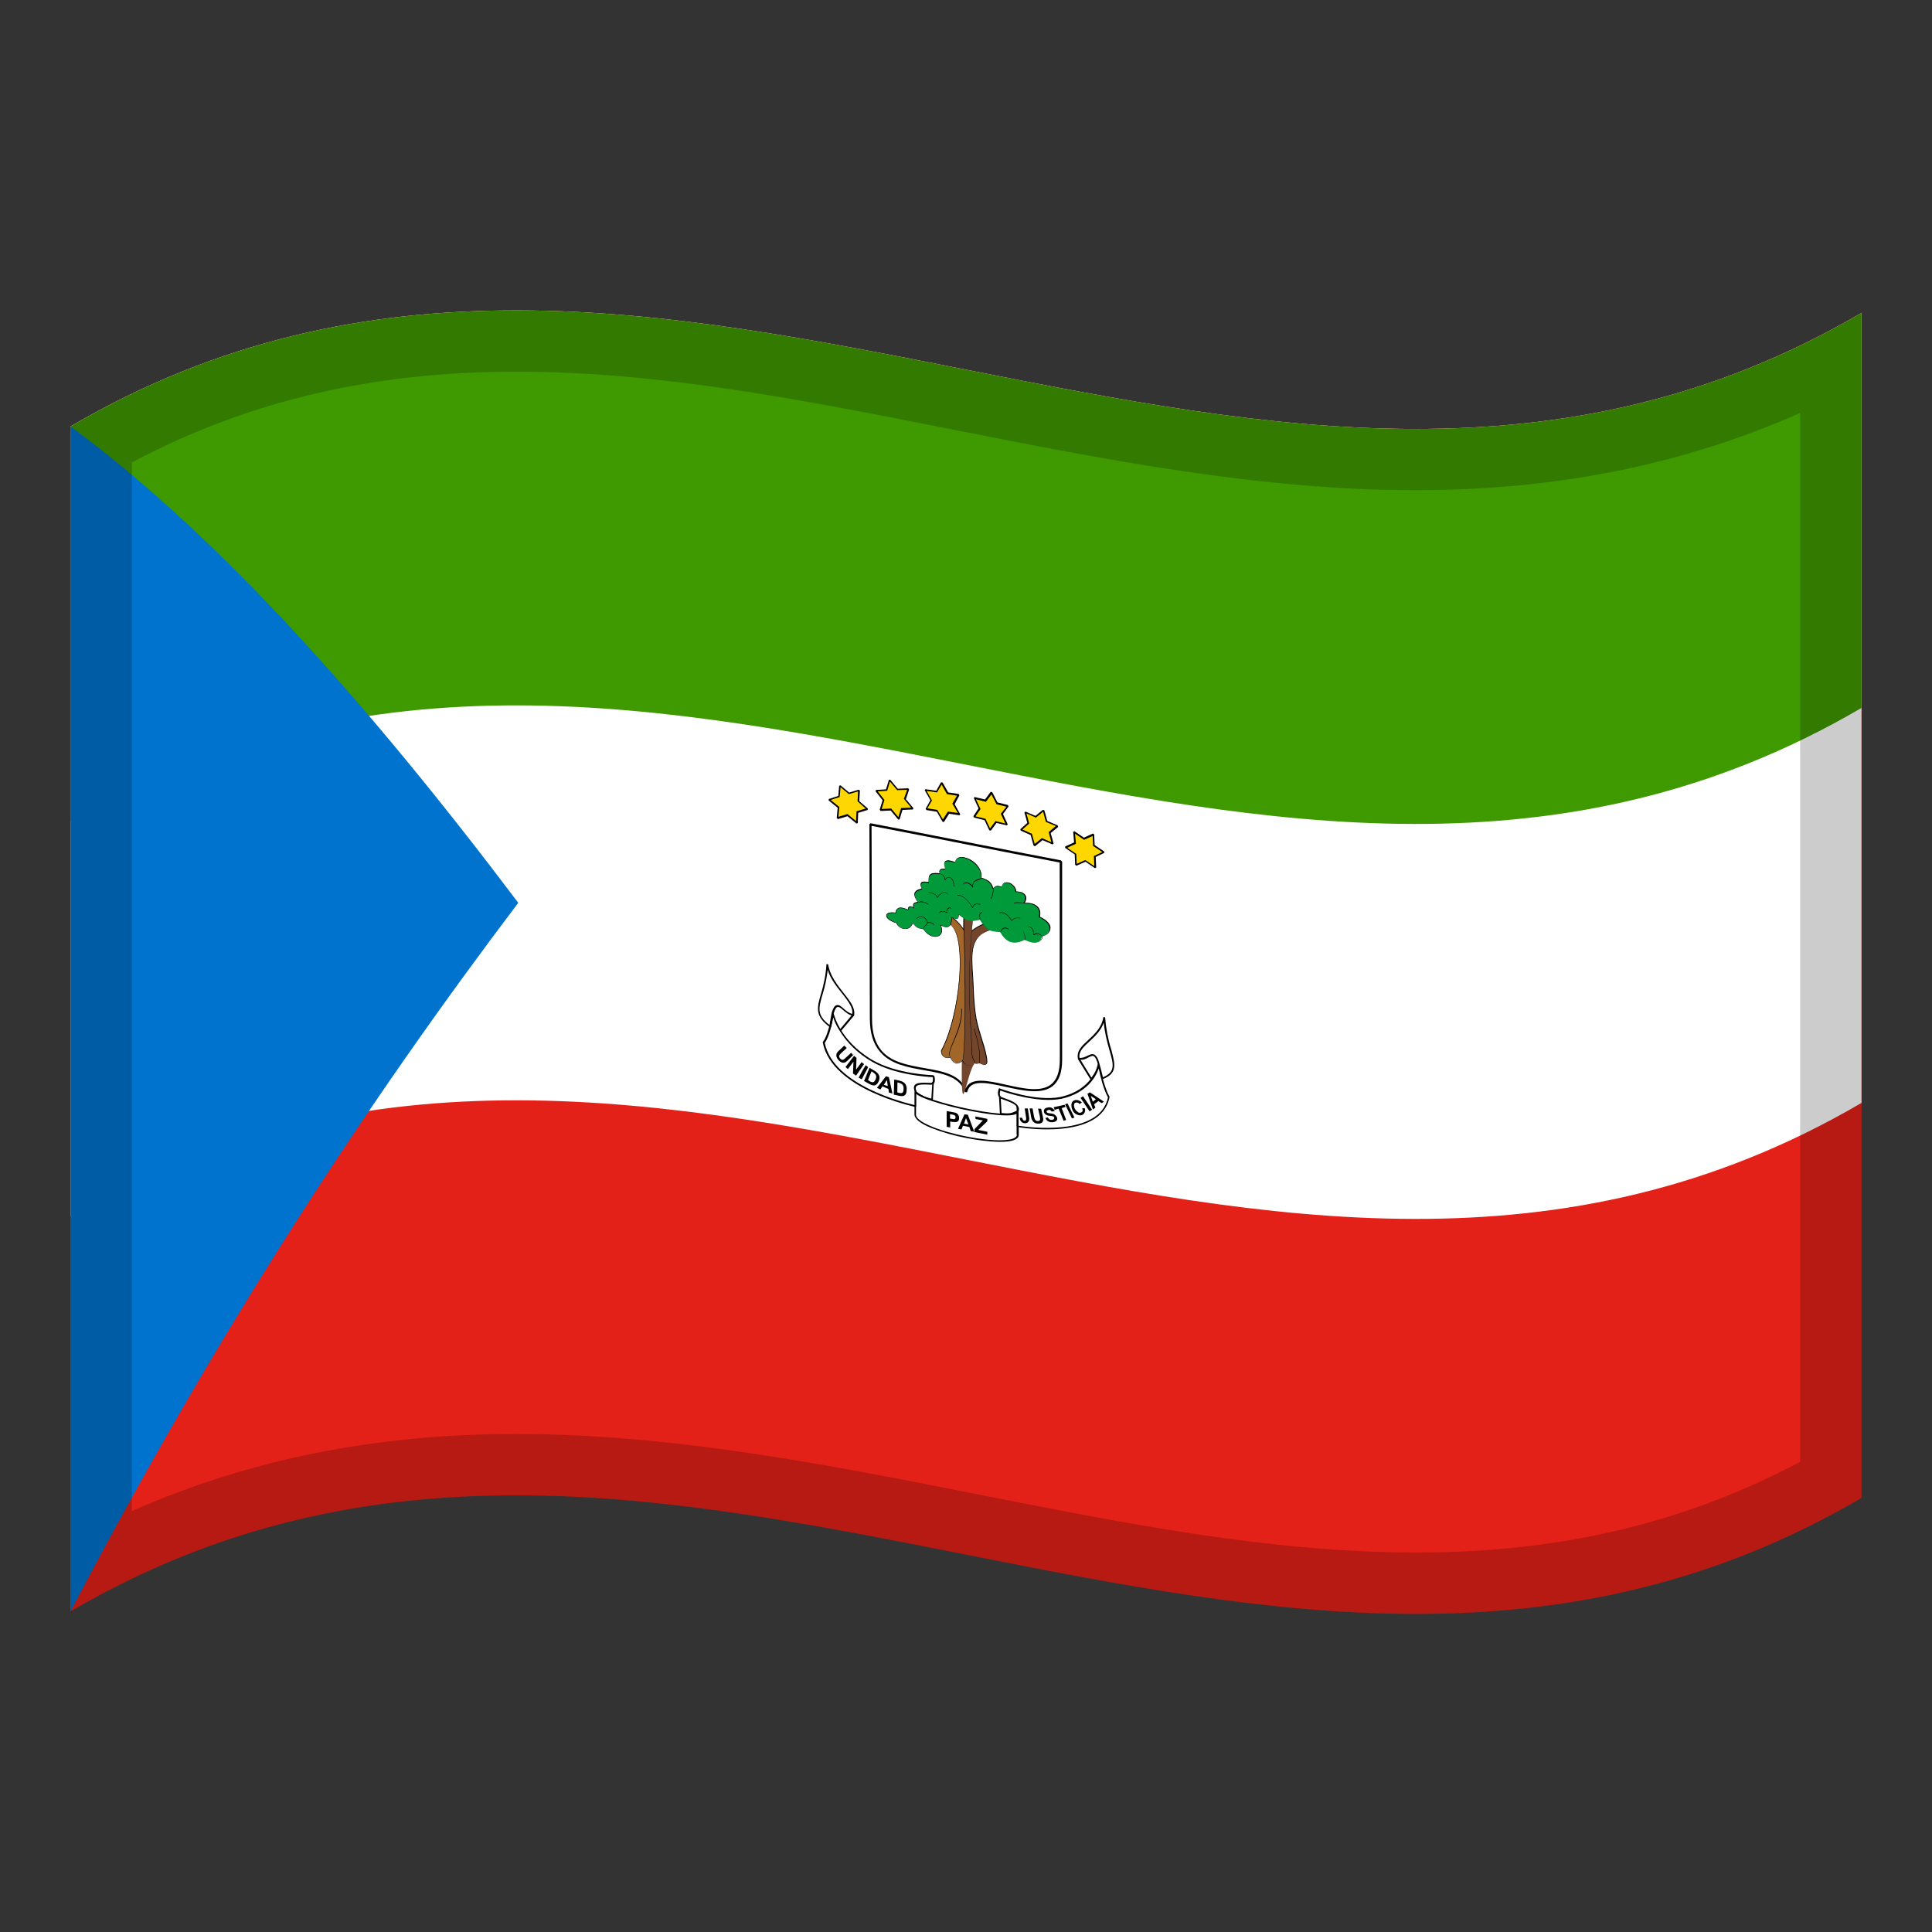 <!-- Generator: Adobe Illustrator 24.2.0, SVG Export Plug-In . SVG Version: 6.00 Build 0)  -->
<svg xmlns="http://www.w3.org/2000/svg" xmlns:xlink="http://www.w3.org/1999/xlink" version="1.1" id="Layer_1" x="0px" y="0px" viewBox="0 0 1260 1260" style="enable-background:new 0 0 1260 1260;" xml:space="preserve">
<rect x="0" y="0" width="1260" height="1260" fill="#333333" stroke="none"/>
<g>
	<g>
		<path d="M1214,204.1v772.8l0,0V204.1z" fill="#E32118"/>
		<path d="M46,278.1v772.8c389.3-228,778.7,153.9,1168-74V204C824.7,432,435.3,50.2,46,278.1z" fill="#E32118"/>
		<path d="M1214,204.1L1214,204.1v515.1l0,0V204.1z" fill="#FFFFFF"/>
		<path d="M46,278.1v515.2c389.3-228,778.7,153.9,1168-74V204.1C824.7,432,435.3,50.2,46,278.1z" fill="#FFFFFF"/>
		<path d="M1214,204.1L1214,204.1v257.6l0,0V204.1z" fill="#3E9A00"/>
		<path d="M46,278.1v257.6c389.3-227.9,778.7,153.9,1168-74V204.1C824.7,432,435.3,50.2,46,278.1z" fill="#3E9A00"/>
		<path d="M46,278.1v772.8c97.3-185.7,194.7-333.5,292-462.1C240.7,459.8,143.3,349.9,46,278.1z" fill="#0073CE"/>
		<path d="M568,664.4c0,46.3,53.6,22.3,62,47.8c4.8-22.2,62,22.5,62-21.1V561.9c-41.4-7.9-82.8-16.4-124.2-24.2    C567.7,537.7,568,619.3,568,664.4z" fill="#FFFFFF"/>
		<path d="M567.7,536.9l-0.7,0.6c0,0.8,0.3,82.1,0.3,126.6c0,9.6,2.2,16.7,6.7,21.9c7,8.2,18.2,10.1,29,12    c11.8,2.1,23,4.1,26.3,14.2l1.4,0.2c2-8.8,12.7-6.3,25.1-3.6c10.9,2.4,23.4,5.2,30.6-0.4c4.2-3.3,6.3-8.9,6.3-17.3V562l-0.8-0.9    C650.6,553.3,609.1,544.8,567.7,536.9z M691.2,690.9c0,8-1.9,13.3-5.8,16.4c-6.8,5.2-18.2,2.6-29.5,0.1    c-11.6-2.6-22.8-5.1-26.1,2.5c-3.7-7.8-11.9-10.5-21.3-12.3c-1.9-0.3-3.7-0.7-5.6-1c-10.5-1.9-21.3-3.7-27.9-11.3    c-4.2-4.9-6.3-11.7-6.3-20.8c0-42.2-0.3-117.4-0.3-125.9c40.9,7.8,81.8,16.2,122.7,23.9L691.2,690.9z"/>
		<path d="M646.6,606.3l-3.9-4c0,0-5.2,1.3-11.6,7c0,0,0.3,81.5,3.2,83.4s4.5,0.6,4.5,0.6s5.2,3.3,4.8-0.9    c-0.3-6.8-4.8-16.7-7.1-27.8c-1.6-8.7-1.6-17.4-2-24.3C633.3,621.7,632,610.8,646.6,606.3z" fill="#73452B"/>
		<path d="M642.6,602.1c-0.1,0-5.3,1.3-11.7,7l0,0v0.1c0,0.2,0.1,20.6,0.5,40.9c0.9,41.4,2.4,42.2,2.8,42.5c0.7,0.4,1.4,0.7,2.3,0.9    c0.8,0.2,1.6,0.1,2.4-0.3c0.5,0.3,2.9,1.7,4.2,0.9c0.6-0.3,0.9-1,0.8-2.1c-0.2-3.8-1.6-8.5-3.3-13.9c-1.3-4.2-2.8-9-3.8-14    c-1.1-6.6-1.6-13.3-1.8-20.1c-0.1-1.5-0.1-2.8-0.2-4.2c0-0.6-0.1-1.3-0.1-1.9c-1.2-17.2-2-27.6,12.1-32v-0.3L642.6,602.1    L642.6,602.1z M634.2,638.4l0.1,1.9c0.1,1.4,0.1,2.7,0.2,4.2c0.1,6.7,0.7,13.4,1.8,20.1c1,4.9,2.5,9.8,3.8,14    c1.6,5.4,3.1,10.1,3.3,13.8c0.1,0.9-0.2,1.6-0.7,1.9c-1.3,0.6-3.9-1-4-1l-0.1-0.1l-0.1,0.1c-0.1,0-1.5,1.2-4.3-0.5    c-2.1-1.4-3-50.4-3.2-83.2c5.9-5.2,10.8-6.7,11.5-6.9l3.6,3.7C632.3,610.7,633,621.1,634.2,638.4L634.2,638.4z"/>
		<path d="M634.5,598.7l-5.9-1.2c-0.4,31.2-0.8,62.3-1.3,93.4c-0.6,46.7,2.9,7.4,8.8,2.1c0.3,0.1-2.3-2.1-2.3-6.6    C633.9,673,629.7,644.5,634.5,598.7z" fill="#73452B"/>
		<path d="M634,686.5c0-3.4-0.3-7.6-0.6-12.8c-0.9-16.2-2.5-40.5,1.2-75l-0.2-0.2l-5.9-1.2l-0.2,0.1c-0.4,31.1-0.8,62.3-1.3,93.4    l0,0c0,0.1,1.2,3,3.6,3.9c0.2,0.1,0.4,0.1,0.6,0.2c1.5,0.3,3.1-0.3,4.8-1.9h0.1l0,0c0.1-0.1,0-0.2-0.2-0.4    C634.7,690.9,634,688.7,634,686.5z M630.9,694.7c-2.1-0.7-3.2-3.3-3.3-3.6c0.4-31.1,0.8-62.2,1.3-93.2l5.5,1    c-3.6,34.3-2.2,58.7-1.2,74.9c0.3,5.2,0.5,9.5,0.5,12.8c0,2.3,0.7,4.5,2.2,6.4l0.1,0.1C634.1,694.7,632.5,695.2,630.9,694.7z"/>
		<path d="M620.6,598.2c-0.2,1.7-0.4,3.4-0.6,5c11,8,5.9,60.1-6.2,81.9c-0.3,0.6,0.3,5.9,5.9,4.4    c-0.1-0.4-0.2-0.9-0.3-1.4c0.3,0.7,2.6,8.2,8.4,3.3c0.9-0.7,2.6-24.9,0.9-84.8C628.7,606.6,624.8,600.4,620.6,598.2z" fill="#A36629"/>
		<path d="M628.9,606.6L628.9,606.6c-0.2-0.3-4-6.4-8.2-8.5l-0.2,0.1l-0.6,5.1l0.1,0.1c4.9,3.6,7,17.2,5.5,35.6    c-1.5,17.8-6.1,35.9-11.7,46.1c-0.2,1.3,0.2,2.5,1,3.5c0.8,0.9,2.3,1.9,5,1.2l-0.1-0.3c-2.1,0.5-3.7,0.2-4.7-1.1    c-0.7-0.8-1-2-0.9-3c5.7-10.2,10.2-28.4,11.7-46.2c1.5-18.7-0.5-32-5.6-35.8l0.6-4.7c3.8,2.1,7.4,7.6,7.8,8.2    c1.6,62-0.1,84-0.9,84.6c-1.8,1.5-3.3,2-4.7,1.5c-2-0.7-3-3.5-3.4-4.3c-0.1-0.1-0.1-0.2-0.1-0.3l-0.3,0.1c0,0.1,0.1,0.2,0.1,0.2    c0.4,0.9,1.4,3.8,3.6,4.6c0.2,0.1,0.4,0.1,0.5,0.2c1.3,0.3,2.8-0.3,4.4-1.7C629,690.6,630.5,664.8,628.9,606.6L628.9,606.6z"/>
		<path d="M626.9,657.7c0.4,8.2-2.7,15.3-5.1,21.2c-1.8,4.1-3.1,7.2-2.7,9.6h0.3c-0.4-2.2,0.9-5.4,2.7-9.3c2.5-5.8,5.6-13,5.2-21.3    L626.9,657.7z"/>
		<path d="M635,670.8c3.1,9,4.2,16.2,3.6,22.6l0.3,0.1c0.6-6.4-0.5-13.6-3.6-22.7L635,670.8L635,670.8z"/>
		<path d="M678,597.9c1.6-6.8-3.9-9.5-10.1-9c2.6-3.4,1.3-7.5-5.2-7.5c-0.6-6.3-8.8-7.9-9.4-3.2    c-3.6-0.7-3.6-0.7-5.6,1.2c-1.3-4.1-2.9-5.4-7.8-7c1.3-10.7-15.9-17.9-16.9-10.1c-5.9-2.1-8.4-1.4-6.5,4.5    c-3.3-0.6-4.2,0.7-3.6,2.8c-5.9-0.5-7.4,0.1-7.1,5.7c-2.9-0.2-6.8-1.4-4.5,4.3c-4.2,1.2-6.8,2.5-2.6,8.8c-2.9,0.1-3.6,1.3-2.6,3.7    c-1.6-0.9-3.6-2-3.9,1.2c-2.9-1.3-7.4-3-8.1,2c-7.4-1.2-8.4,3.6,0.6,6.5c1.3,3.8,8.4,6.1,10.4,0.1c2.3,2.1,2.6,3.4,7.1,4    c4.8,7.7,14.9,6.2,11-2.6c5.2,2.9,7.4,0.8,7.1-5c2.9,0.9,4.5,2.5,4.8-1.9c5.9,4.7,7.1,4.9,13.9,3.4c3.9,5.6,4.5,7.7,13.3,8.1    c3.6,6.2,8.1,9,15.9,5c6.2,3.2,10.7,2.4,11.3-2.3C684.8,609.9,689,602.9,678,597.9z" fill="#009A3B"/>
		<path d="M678.2,597.9c0.6-2.6,0.2-4.7-1.2-6.3c-1.8-2-4.8-2.9-8.7-2.8c1.1-1.5,1.3-3.4,0.5-4.9c-0.9-1.6-3.1-2.4-6-2.5    c-0.2-2.7-2.3-5-5.1-5.8h-0.1c-1.9-0.4-4,0.3-4.4,2.6c-3.4-0.6-3.5-0.6-5.4,1c-1.3-4.1-3.2-5.2-7.7-6.8c0.6-5.9-4.5-11.2-9.9-12.9    c-4-1.3-6.8-0.2-7.3,2.7c-3.5-1.3-5.6-1.4-6.5-0.4c-0.8,0.8-0.8,2.4-0.1,4.9c-1.5-0.3-2.7-0.1-3.3,0.6c-0.5,0.6-0.6,1.5-0.3,2.2    c-5.8-0.5-7.4,0.2-7.1,5.7l-0.8-0.1c-1.6-0.2-3.4-0.4-4.1,0.6c-0.5,0.7-0.4,2,0.3,3.8c-2.6,0.6-4.2,1.5-4.6,3    c-0.3,1.4,0.3,3.3,2,5.8c-1.4,0.1-2.3,0.4-2.7,1.1c-0.3,0.7-0.3,1.7,0.1,2.4c-0.9-0.5-2-0.9-2.7-0.6c-0.6,0.2-0.9,0.8-1,2    c-1.9-0.7-4.6-1.9-6.4-0.9c-0.9,0.5-1.5,1.5-1.8,2.9c-3.5-0.5-5.9,0.2-5.9,1.9c-0.1,1.4,1.6,3.4,6.6,5c0.8,1.9,2.6,3.3,4.7,3.7    h0.2c2.7,0.4,4.7-0.8,5.7-3.5c0.4,0.3,0.7,0.6,1,0.9c1.3,1.4,2.4,2.4,6,2.8c1.9,2.8,4.3,4.4,6.5,4.8c1,0.2,2.2,0.2,3.2-0.2    c2-0.7,3.4-3,1.8-7.1c2.2,1.2,3.9,1.5,5,0.8c1.4-0.7,2.1-2.7,2-6c0.4,0.1,0.8,0.3,1.2,0.4c1.1,0.4,2,0.7,2.6,0.4s0.8-1.2,1-2.7    c5.7,4.5,7,4.8,13.8,3.3l0.8,1.2c3.1,4.5,4.4,6.4,12.5,6.8c2,3.4,4,5.4,6.4,6.3c2.7,1,5.9,0.6,9.6-1.3c3.6,1.8,6.8,2.3,8.9,1.5    c1.5-0.7,2.6-2.2,2.6-3.8c2.9-0.4,5-2.7,5-5.5C685.1,603.7,684.1,600.6,678.2,597.9z M679.9,610.4L679.9,610.4L679.9,610.4    c-0.3,1.9-1.2,3.1-2.6,3.8c-2.1,0.8-5,0.3-8.7-1.5h-0.1h-0.1c-3.7,1.9-6.8,2.3-9.4,1.3c-2.3-0.8-4.3-2.9-6.3-6.2l-0.1-0.1l0,0    c-7.9-0.4-9.1-2.1-12.3-6.7l-0.9-1.3l-0.1-0.1h-0.1c-6.8,1.6-8.1,1.3-13.8-3.4l-0.2,0.1c-0.1,1.6-0.4,2.4-0.9,2.7s-1.2,0-2.4-0.4    c-0.4-0.2-0.9-0.3-1.4-0.5l-0.2,0.1c0.2,3.2-0.4,5.1-1.8,5.9c-1.1,0.6-2.9,0.3-5.2-1l-0.2,0.2c1.9,4.1,0.5,6.4-1.4,7.1    c-3.2,1.3-7.3-1.4-9.4-4.5v-0.1h-0.1c-3.6-0.4-4.4-1.4-5.9-2.7c-0.3-0.3-0.7-0.7-1.2-1.2H595c-0.8,2.6-2.9,4-5.5,3.6    c-2.2-0.3-3.9-1.7-4.6-3.6v-0.1h-0.1c-4.8-1.6-6.5-3.6-6.4-4.7s1.9-2.1,5.8-1.6h0.1v-0.1c0.2-1.5,0.7-2.4,1.6-2.9    c1.8-0.8,4.4,0.3,6.3,1.1l0.2-0.1c0.1-1,0.4-1.7,0.9-1.9c0.7-0.3,1.8,0.2,2.8,0.8l0.2-0.2c-0.4-1.2-0.5-2-0.2-2.5s1.2-0.9,2.7-0.9    l0.1-0.2c-1.8-2.5-2.4-4.4-2.1-5.7c0.4-1.5,2.1-2.2,4.5-2.8l0.1-0.2c-0.7-1.8-0.8-2.9-0.4-3.7c0.6-0.8,2.3-0.7,3.8-0.5l0.9,0.1    l0.1-0.1c-0.3-5.4,1.2-6.1,7-5.6l0.1-0.2c-0.3-0.7-0.2-1.5,0.2-2.2c0.5-0.6,1.6-0.8,3.2-0.5l0.2-0.2c-0.8-2.5-0.8-4-0.1-4.8    c0.9-0.9,3-0.7,6.4,0.4l0.2-0.1c0.4-3.5,4-3.6,7-2.6c4.4,1.4,10.4,6.3,9.6,12.6l0.1,0.2c4.9,1.7,6.4,2.9,7.6,6.9l0.3,0.1    c1.9-1.8,1.9-1.8,5.4-1.2h0.1v-0.1c0.3-2.2,2.3-2.8,4.1-2.5h0.1c2.8,0.7,4.7,2.9,4.8,5.6l0.2,0.2c2.9,0,4.9,0.8,5.8,2.3    c0.9,1.5,0.5,3.3-0.7,4.9l0.2,0.3c3.9-0.2,7.1,0.7,8.8,2.6c1.3,1.6,1.8,3.6,1.1,6.2l0.1,0.2c4.3,2,6.8,4.5,6.9,7.1    C684.8,607.7,682.7,609.9,679.9,610.4L679.9,610.4z"/>
		<path d="M619.7,572.2c-0.6-0.3-2-0.5-3.3,1.3c-0.3-2.4-1.3-2.9-2.4-3.4c-0.3-0.1-0.6-0.3-0.9-0.5l-0.1,0.2    c0.3,0.2,0.6,0.4,0.9,0.5c1,0.4,2,0.8,2.2,3.6l0.3,0.1c0.9-1.5,2.1-2.1,3.2-1.6c1.4,0.6,2.4,3,2.4,5.8l0.3,0.1    C622.4,575.4,621.3,572.9,619.7,572.2z"/>
		<path d="M637.9,573.4c-1.6,0.5-3.8,1.3-3.6,4.5c-0.8-1.2-2.2-2.1-3.7-2.4c-0.9-0.2-2,0.2-2.5,1.1l0.3,0.2c0.4-0.7,1.3-1,2.2-0.8    c1.6,0.4,3,1.4,3.7,2.7h0.3c-0.4-3.5,1.5-4.2,3.4-4.7c0.8-0.2,1.5-0.6,2.2-1.2l-0.3-0.2C639.4,572.9,638.7,573.2,637.9,573.4z"/>
		<path d="M646.1,586.1l0.3,0.2c1.3-1.8,1.6-5.7,1.6-6.8l-0.3-0.1C647.7,581,647.3,584.6,646.1,586.1z"/>
		<path d="M667.9,588.9L667.9,588.9C667.8,588.9,667.8,588.8,667.9,588.9c-0.3-0.1-0.7-0.1-1-0.2c-1.4-0.2-4.2-0.5-5.8,0.3l0.2,0.3    c1.4-0.7,4.2-0.4,5.7-0.3c1,0.1,1.2,0.1,1.2,0l-0.1-0.2L667.9,588.9z"/>
		<path d="M674.3,609.3c0-1.5-0.4-4.6-3.7-5.2v0.3c3.4,0.6,3.4,4.1,3.4,5.4l0.3,0.2c1.8-2,4-0.3,5.4,0.6l0.3,0.2    c0-0.1,0.1-0.2,0.1-0.2l-0.3-0.2C678.4,609.3,676.1,607.7,674.3,609.3z"/>
		<path d="M667.2,607.6c0.6,1,1.2,2.1,1.2,5.4l0.3,0.1c0-3.3-0.7-4.4-1.3-5.5H667.2z"/>
		<path d="M654.7,605.1c-1.2,0.4-2.1,1.5-2.2,2.6l0.3,0.1c0.1-1.1,0.9-2,2.1-2.3c1.1-0.3,2.3,0.1,2.9,0.8l0.2-0.2    C657.2,605.2,656,604.8,654.7,605.1z"/>
		<path d="M638.9,598.6c0,0.3,0.1,0.6,0.1,0.9l0.3,0.1c0-0.3,0-0.6-0.1-0.9c-0.2-1.4-0.4-3,1.3-3.5c0-0.1-0.1-0.2-0.1-0.3    C638.4,595.4,638.7,597.3,638.9,598.6z"/>
		<path d="M602.5,598.1c-1.4-0.7-3.1-0.5-4.7,0.7l0.2,0.3c1.5-1.3,3.1-1.5,4.4-0.7c1.2,0.7,2.1,1.9,2.2,3.3c0.1,0.6-0.2,0.9-0.7,1.4    c-1,0.7-1.6,1.8-1.9,2.8l0.3,0.1c0.2-1,0.8-2.1,1.8-2.7c0.6-0.3,1-1,0.8-1.7C604.7,600.1,603.8,598.8,602.5,598.1z"/>
		<path d="M604.7,601.5l0.1,0.3c1.9-0.2,3.7,0.4,4.3,1.5l0.3-0.1C608.7,601.9,606.6,601.1,604.7,601.5z"/>
		<path d="M599.1,588.4l0.2,0.3c1.2-0.9,4.3-0.1,6.3,1.3l0.1-0.2C603.6,588.2,600.3,587.4,599.1,588.4z"/>
		<path d="M616.6,581.9c-0.9-0.2-2.8-0.1-5.4,3.2c-0.9-2.5-3.3-2.8-4.8-3l-0.7-0.1v0.3c0.2,0,0.5,0.1,0.8,0.1c1.6,0.2,3.8,0.5,4.5,3    l0.3,0.1c2.6-3.4,4.4-3.6,5.3-3.4c0.6,0.1,1,0.5,1.2,1l0.3-0.1C617.8,582.6,617.3,582.1,616.6,581.9z"/>
		<path d="M638.3,589.5c-1.4-0.2-3.1-0.4-4.1,2.1c-2.6-4.7-7-8.3-9.8-7.9l0.1,0.3c2.4-0.4,6.9,2.7,9.6,8h0.3c1-2.6,2.4-2.4,4-2.2    c0.4,0,0.7,0.1,1.1,0.1l-0.1-0.3C639.1,589.5,638.7,589.5,638.3,589.5z"/>
		<path d="M659.9,600.2l-0.2-0.2c-1.3-2-4-5.9-8-4.8l0.1,0.3c3.8-0.9,6.3,2.6,7.6,4.6l0.3,0.4h0.3c1.9-2.1,3.4-1.9,5.4-1.5v-0.3    C663.5,598.5,661.8,598.1,659.9,600.2z"/>
		<path d="M618.5,592.1c-0.9,0.4-1.3,1.6-1.2,2.9c-0.7-0.5-1.6-0.8-2.5-0.8s-1.9,0.3-2.3,1l0.3,0.2c0.4-0.6,1.2-1,2.1-0.9    c0.9,0,1.9,0.4,2.6,0.9l0.2-0.1c-0.2-1.5,0.2-2.6,1.1-2.9c0.5-0.2,1.1-0.2,1.5,0.1l0.1-0.2C619.8,591.9,619.1,591.8,618.5,592.1z"/>
		<path d="M625.2,518.3l-7.1-1.2l-3.9-6.8l-3.3,5.7l-7.4-1.2l3.9,6.8l-3.3,5.8l7.1,1.2l3.9,6.8l3.6-5.7l7.1,1l-3.9-6.8    L625.2,518.3z" fill="#FFD700"/>
		<path d="M625.7,518.7l-0.5-0.9l-6.8-1c-1.2-2.2-2.5-4.3-3.7-6.5l-1-0.1l-3.1,5.5l-7.1-1l-0.4,0.7l3.7,6.5l-3.1,5.5l0.5,0.9    l6.8,1.1l3.7,6.5l0.9,0.2l3.4-5.4l6.8,1l0.4-0.7l-3.6-6.5L625.7,518.7z M624.7,530.2l-6.5-0.9l-3.3,5.1l-3.6-6.2l-6.5-1l3-5.2    l-3.5-6.2l6.8,1l3-5.1l3.5,6.2l6.5,1l-3,5.2L624.7,530.2z"/>
		<path d="M592.4,514.6l-7.1,0.3l-5.2-6.2l-2,6.5l-6.9,0.4l4.8,6.2l-2,6.5l6.8-0.4l5.1,6.2l2-6.5l7.1-0.3l-5.2-6.2    C590.9,518.9,591.6,516.7,592.4,514.6z" fill="#FFD700"/>
		<path d="M592.9,514.9l-0.6-0.8l-6.8,0.3l-4.9-5.9l-0.9,0.1c-0.6,2.1-1.2,4.1-1.9,6.2l-6.5,0.4L571,516l4.6,5.9l-1.9,6.2l0.7,0.8    l6.5-0.3c1.6,2,3.3,3.9,4.9,5.9l0.9-0.1c0.6-2.1,1.2-4.1,1.9-6.2l6.8-0.3l0.3-0.8c-1.6-2-3.3-3.9-4.9-5.9L592.9,514.9z     M594.2,526.7l-6.5,0.3l-1.8,5.9l-4.7-5.6l-6.2,0.3c0.6-2,1.2-3.9,1.8-5.9l-4.4-5.6l6.2-0.4l1.8-6l4.7,5.6l6.5-0.2    c-0.7,2-1.3,3.9-2.1,5.9L594.2,526.7z"/>
		<path d="M560.3,515.5l-6.5,2l-5.9-5c-0.2,2.3-0.4,4.7-0.6,7l-6.5,2.1l6.2,5c-0.2,2.3-0.4,4.7-0.6,7l6.5-2l6.2,5    c0.1-2.3,0.2-4.7,0.3-7.1l6.5-2l-5.9-5C560.1,520.2,560.2,517.8,560.3,515.5z" fill="#FFD700"/>
		<path d="M560.8,515.6L560,515l-6.2,1.9l-5.6-4.7l-0.9,0.2c-0.2,2.2-0.4,4.5-0.6,6.7l-6.2,2l-0.1,0.9l5.9,4.8    c-0.2,2.2-0.4,4.5-0.6,6.7l0.8,0.7l6.2-1.9l5.9,4.8l0.8-0.3c0.1-2.2,0.2-4.5,0.3-6.7l6.2-1.9c0-0.3,0-0.6,0.1-0.9l-5.6-4.8    L560.8,515.6z M564.6,527.3l-6,1.8c-0.1,2.1-0.2,4.3-0.3,6.4l-5.6-4.6l-5.9,1.8l0.6-6.4l-5.7-4.6l5.9-1.9c0.2-2.1,0.4-4.3,0.6-6.4    l5.4,4.5l6-1.8c-0.1,2.2-0.2,4.3-0.3,6.5C561.1,524.2,562.8,525.8,564.6,527.3z"/>
		<path d="M650.1,523.9c-1.2-2.3-2.4-4.7-3.6-7l-3.9,5.2l-7.1-1.7c1.1,2.3,2.2,4.7,3.3,7l-3.6,5.4l7.1,1.7l3.3,6.9    l3.9-5.2l7.1,1.7l-3.3-7l3.9-5.2L650.1,523.9z" fill="#FFD700"/>
		<path d="M657.3,525l-6.8-1.7c-1.1-2.2-2.3-4.5-3.4-6.7l-1-0.2l-3.7,5l-6.8-1.6l-0.5,0.7c1,2.2,2.1,4.5,3.1,6.7    c-1.1,1.7-2.3,3.4-3.4,5.1l0.5,0.9l6.8,1.7l3.1,6.6l1,0.2c1.2-1.7,2.5-3.4,3.7-5l6.8,1.6l0.5-0.7l-3.1-6.7l3.7-5    C657.6,525.7,657.4,525.3,657.3,525z M652.7,530.7l3,6.4l-6.5-1.6l-3.5,4.8l-3-6.3l-6.5-1.6l3.3-4.8l-3-6.3l6.5,1.6l3.6-4.8    l3.3,6.4l6.5,1.6L652.7,530.7z"/>
		<path d="M682.5,535.7l-2-7.2l-5.2,4.2l-6.8-3l2,7.2l-4.8,4.2l6.8,3l2,7.2l5.1-4.2l6.8,2.9l-2-7.2l5.2-4.2L682.5,535.7    z" fill="#FFD700"/>
		<path d="M689.8,538.3l-6.8-2.9c-0.6-2.3-1.2-4.6-1.9-6.9l-0.9-0.4l-4.9,4l-6.5-2.8l-0.7,0.5l1.9,6.9l-4.6,4.1l0.3,0.9l6.5,2.9    c0.6,2.3,1.2,4.6,1.9,6.9l0.9,0.4l4.9-4l6.5,2.8l0.7-0.5c-0.6-2.3-1.2-4.6-1.9-6.9l4.9-4L689.8,538.3z M683.9,542.7l1.8,6.6    l-6.2-2.7l-4.7,3.8l-1.8-6.6l-6.2-2.8l4.4-3.9c-0.6-2.2-1.1-4.4-1.8-6.6l6.2,2.7l4.7-3.8l1.8,6.6l6.5,2.7L683.9,542.7z"/>
		<path d="M713.4,551.4c-0.1-2.4-0.2-4.8-0.3-7.2l-6.2,2.8l-6.5-4.3c0.2,2.4,0.4,4.8,0.6,7.2l-6.2,2.8l6.5,4.4    c0.1,2.4,0.2,4.8,0.3,7.2l6.2-2.8l6.5,4.3c-0.1-2.4-0.2-4.8-0.3-7.2l5.9-2.9L713.4,551.4z" fill="#FFD700"/>
		<path d="M720.1,555.3l-6.2-4.2c-0.1-2.3-0.2-4.6-0.3-6.9l-0.8-0.6l-5.9,2.7l-6.2-4.2l-0.8,0.4c0.2,2.3,0.4,4.6,0.6,6.9l-5.9,2.7    l0.1,0.9l6.2,4.2c0.1,2.3,0.2,4.6,0.3,6.8l0.8,0.6l5.9-2.6l6.2,4.2l0.8-0.4l-0.3-6.9l5.6-2.7C720.1,555.9,720.1,555.6,720.1,555.3    z M713.4,558.3c0.1,2.2,0.2,4.4,0.3,6.6l-5.9-4l-5.6,2.5l-0.3-6.5l-5.9-4l5.7-2.6l-0.6-6.6l5.9,4c1.9-0.8,3.7-1.7,5.6-2.5    c0.1,2.2,0.2,4.4,0.3,6.5l6,4L713.4,558.3z"/>
		<path d="M703.6,690.7l8.1,13.1l7.4-9.6c-1.8-3.5-3.5-6.8-5.2-10.3C710.5,686.2,707.1,688.4,703.6,690.7z" fill="#FFFFFF"/>
		<path d="M713.6,683.4l-10.4,6.8c0,0.2-0.1,0.5-0.1,0.7c2.7,4.4,5.4,8.7,8.1,13.1l0.9,0.2l7.7-9.9c-1.8-3.6-3.6-7-5.4-10.6    L713.6,683.4z M711.8,702.8l-7.3-11.9c3.2-2.1,6.3-4.1,9.5-6.2c1.5,3.2,3.1,6.2,4.7,9.2C716.3,696.9,714,699.8,711.8,702.8z"/>
		<path d="M652,714.5c0.2,3.9,0.4,7.9,0.6,11.8c2.1,0.4,4.1,0.4,6.2,0.2c1.8-0.3,3.4-1,4.8-2c-0.1-2.1-0.2-4.1-0.3-6.2    L652,714.5z" fill="#FFFFFF"/>
		<path d="M652.1,714l-0.6,0.4c0.2,3.9,0.4,7.9,0.6,11.8l0.5,0.6c2.1,0.4,4.2,0.4,6.4,0.2c1.9-0.4,3.5-1,5-2l0.2-0.1l-0.4-6.9    L652.1,714z M658.7,726c-1.9,0.2-3.6,0.1-5.5-0.1l-0.6-10.5l10.2,3.5c0.1,1.8,0.2,3.7,0.3,5.5C661.8,725,660.3,725.7,658.7,726z"/>
		<path d="M597.2,712.1c1.4,1.3,3.1,2.3,4.8,3.2c1.9,0.7,3.8,1.4,5.9,1.8c0.2-3.7,0.4-7.5,0.6-11.1l-14.6-2.2    L597.2,712.1z" fill="#FFFFFF"/>
		<path d="M594,703.2l-0.5,0.6l3.3,8.5l0.1,0.1c1.5,1.4,3.2,2.4,5,3.4c2,0.7,3.9,1.4,6,1.8l0.5-0.4c0.2-3.7,0.4-7.5,0.6-11.1    c-0.2-0.2-0.4-0.5-0.6-0.7L594,703.2z M607.4,716.5c-1.8-0.4-3.5-0.9-5.2-1.7c-1.6-0.8-3.2-1.8-4.5-2.9c-0.9-2.4-2-4.9-2.9-7.3    l13.2,2L607.4,716.5z"/>
		<path d="M538.8,655.7c3,5.5,6.1,10.9,9.1,16.5l8.4-10.1L545.6,650L538.8,655.7z" fill="#FFFFFF"/>
		<path d="M545.2,649.4l-7.1,6.1l9.3,16.9l0.9,0.2l8.8-10.4l-11-12.7L545.2,649.4z M547.9,671.2c-2.8-5-5.6-10.2-8.4-15.2l6.1-5.2    c3.3,3.8,6.6,7.6,9.9,11.3L547.9,671.2z"/>
		<path d="M596.9,711.5v15.4c0,10.9,66.8,24.2,66.8,13.1v-15.4C663.8,732.7,596.9,717.8,596.9,711.5z" fill="#FFFFFF"/>
		<path d="M633.1,723.5c-8.3-1.6-16.6-3.7-24.6-6.3c-10.7-3.6-11-5.4-11-5.6l-1.1-0.2v15.4c0,2.8,3.7,5.9,10.9,8.8    c7.4,2.9,15.1,5.1,23.1,6.6c12.7,2.5,34,4.8,34-2.1v-15.4l-1.1-0.2C663.2,726.8,653.8,727.6,633.1,723.5z M663.2,740    c0,4.4-14.1,4.9-32.9,1.2c-18.7-3.7-32.9-9.8-32.9-14.1v-13.8c1.3,1.2,4.3,2.8,10.8,4.9c8.1,2.6,16.4,4.7,24.7,6.3    c6.4,1.3,25.2,4.6,30.1,1.9V740H663.2z"/>
		<path d="M568.7,691.9c-22.4-13.2-25.6-31.1-25.6-31.2c0-0.1-1.6,13.2-5.9,19.2c5.9,30.6,59.7,41.4,59.7,41.5v-10    c-1.3-4.1,0.9-4.9,9.8-4.5c3.6,0.4,2-5,2-5S585.2,701.4,568.7,691.9z" fill="#FFFFFF"/>
		<path d="M608.5,701.2c-0.2,0-23.4-0.5-39.6-9.9c-21.8-12.9-25.2-30.5-25.3-30.7l-1.1-0.1c0,0.1-1.6,13.2-5.8,19l-0.1,0.2v0.2    c5.9,30.7,59.7,41.8,60.3,42l0.6-0.4v-10v-0.2c-0.4-1.3-0.4-2.1,0-2.7c0.9-1.4,4.4-1.5,9.3-1.2c0.8,0.1,1.8-0.1,2.3-0.8    c1.2-1.6,0.3-4.8,0.2-4.9L608.5,701.2z M608,705.8c-0.3,0.4-0.9,0.5-1.4,0.4c-6.4-0.3-9.1,0.1-10.1,1.6c-0.6,0.8-0.6,1.9-0.1,3.6    v9.3c-5.8-1.4-52.9-12.7-58.5-40.5c3.1-4.5,4.7-12.6,5.5-16.7c0.9,2.8,2.2,5.6,3.8,8.1c5.1,8.5,12.5,15.6,21.5,20.8    c15.1,8.7,36.2,9.9,39.7,10.1C608.4,703.4,608.6,705.1,608,705.8L608,705.8z"/>
		<path d="M692,715.9c-16.6,3.4-39.9-5.5-39.9-5.5s-2,4.7,1.6,5.8c8.8,3,11,4.7,10.1,8.4v10c0,0.1,53.9,9.7,59.3-19.1    c-4.2-7.6-6.5-21.4-6.5-21.4S714,711,692,715.9z" fill="#FFFFFF"/>
		<path d="M717.1,694.1l-1.1-0.2c-0.7,3.2-2.1,6.2-4,8.9c-3.1,4.4-9.1,10.1-20.3,12.6c-16.2,3.3-39.3-5.4-39.6-5.5l-0.5-0.2    l-0.2,0.4c-0.1,0.1-1.2,2.9-0.1,5c0.4,0.8,1.2,1.4,2.2,1.7c4.9,1.7,8.3,3.1,9.4,4.8c0.4,0.8,0.5,1.9,0.2,2.7c0,3.4,0,6.7,0,10.1    l0.6,0.6c0.5,0.2,54.4,9.4,59.9-19.5v-0.2l-0.1-0.2C719.5,707.9,717.2,694.2,717.1,694.1z M664.3,734.2v-9.3    c0.4-1.2,0.3-2.5-0.4-3.6c-1.1-1.9-3.8-3.4-10.2-5.6c-0.5-0.1-1-0.5-1.3-0.9c-0.6-1-0.3-2.7,0-3.6c3.5,1.3,24.5,8.4,39.8,5.4    c17.1-3.8,22.7-14.9,24.4-19.8c0.8,4.4,2.9,13.2,6,18.9C717.2,741.6,670.1,735.1,664.3,734.2z"/>
		<path d="M541.4,669.5c0.5-2.9,1-5.8,1.6-8.7c3.2-10.7,6.5,0.2,13.3,1.2c2-9-14.6-18.2-16.9-33    C538.2,652.4,526.5,658.7,541.4,669.5z" fill="#FFFFFF"/>
		<path d="M540.1,628.9l-1.1-0.1c-0.4,6.6-1.6,13.1-3.6,19.4c-2.6,9-4.1,14.5,5.9,21.7l0.8-0.2l1.6-8.7c0.8-2.7,1.6-4.2,2.7-4.3    c0.9-0.1,2.1,0.8,3.4,2c1.8,1.5,3.9,3.4,6.7,3.8l0.4,0.1c0-0.1,0.1-0.3,0.1-0.4c1-4.7-2.6-9.3-6.8-14.6S541.2,636.2,540.1,628.9z     M555.8,661.2c-2.2-0.4-4-2-5.6-3.4c-1.5-1.4-3-2.6-4.4-2.3c-1.4,0.2-2.4,1.8-3.4,5c-0.5,2.6-1,5.4-1.4,8    c-8.4-6.4-7.2-10.9-4.6-19.8c1.6-5.2,2.8-10.7,3.4-16.2c1.9,6.1,5.9,11,9.5,15.5C553.1,652.9,556.5,657.2,555.8,661.2z"/>
		<path d="M703.6,690.4c6.5,1.5,9.8-8.2,13,3.7c0.7,3,1.5,6.1,2.3,9.1v0.3c14.9-5.7,2.6-16,1.3-40    C718,677.5,701.7,680.6,703.6,690.4z" fill="#FFFFFF"/>
		<path d="M720.7,663.5l-1.1-0.2c-1.1,6.9-5.8,11.2-9.9,15s-7.7,7-6.7,12.2c0,0.1,0.1,0.3,0.1,0.4l0.4,0.1c2.6,0.6,4.7-0.4,6.4-1.4    c1.3-0.6,2.5-1.3,3.4-0.8c0.9,0.4,1.9,2.2,2.7,5.2l2.3,9v0.2l0.8,0.6c9.9-3.8,8.2-9.7,5.6-19.4    C722.6,677.7,721.3,670.7,720.7,663.5z M719.3,702.6c-0.7-2.9-1.4-5.8-2.2-8.6c-0.9-3.6-2-5.5-3.4-6.2c-0.2-0.1-0.5-0.2-0.8-0.3    c-1.1-0.2-2.3,0.4-3.6,1c-1.5,0.7-3.3,1.7-5.3,1.4c-0.6-4.3,2.7-7.2,6.5-10.7c3.5-3.3,7.4-6.8,9.3-12.2c0.7,6,2,12,3.7,17.7    C726.3,694.3,727.6,699.1,719.3,702.6L719.3,702.6z"/>
		<path d="M551.2,690.2c-1.2,1.2-2.2,1.4-3.4,0c-1-1.2-0.6-2.1,0.8-3.4l3.6-3.3l-1.6-1.6l0,0l-3.9,3.7c-2.1,2-1.3,4.1,0.1,5.7    c1.6,1.8,3.6,2.7,5.7,0.6l3.9-3.8l-1.3-1.5L551.2,690.2z"/>
		<path d="M558.3,697.6c0.1-2.5,0.2-5.1,0.3-7.7l-1.6-1.3l-5.6,7.3l1.6,1.3l3.6-4.8c-0.1,2.5-0.2,5.1-0.3,7.7l2,1.4l5.2-7.5    l-1.6-1.3L558.3,697.6z"/>
		<path d="M560,702.8l2,1.1c1.4-2.6,2.8-5.2,4.2-7.9l-1.6-1.3C562.9,697.3,561.4,700.1,560,702.8z"/>
		<path d="M570.3,698.3l-3.2-1.9c-1.2,2.8-2.4,5.8-3.6,8.6l3.6,2c3.3,1.9,4.9,0.6,6-1.9C574.1,702.6,573.7,700.3,570.3,698.3z     M571,704c-0.9,2-1.8,2.7-4.9,0.4c0.7-1.9,1.5-3.8,2.3-5.7C571.7,700.7,571.9,701.9,571,704z"/>
		<path d="M577.8,701.9l-5.9,7.6l2.3,1l1.3-2l3.9,1.7l0.3,2.3l2.3,0.7c-0.7-3.6-1.5-7.1-2.3-10.7L577.8,701.9z M576.4,707.5l2-3.2    c0.2,1.4,0.4,2.6,0.6,4L576.4,707.5z"/>
		<path d="M586.7,704.8l-3.5-0.8l0,0c-0.1,3.4-0.2,6.6-0.3,9.9l3.8,0.8c3.5,0.7,4.5-0.9,4.6-3.9    C591.5,707.7,590.3,705.6,586.7,704.8z M589.3,710.3c-0.1,2.3-0.6,3.3-4.1,2.1l0.1-6.5l0,0C588.8,706.7,589.4,707.9,589.3,710.3    L589.3,710.3z"/>
		<path d="M619.6,726.5L619.6,726.5L619.6,726.5z"/>
		<path d="M622.3,725.5l-4.9-0.9v10.3l2.3,0.4v-3.9c1.1,0.3,2.4,0.4,3.6,0.4c1.2-0.1,2.2-0.7,2.2-2.7    C625.6,727.3,624.2,725.7,622.3,725.5z M622,729.9l-2.4-0.4v-2.9l0,0l2.3,0.5C623.8,727.5,623.4,730.2,622,729.9L622,729.9z"/>
		<path d="M629,726.7L629,726.7l-4.2,9.5l2.3,0.4l0.9-2.4l4.2,0.8l0.9,2.7l2.3,0.4c-1.4-3.7-2.8-7.5-4.2-11.1L629,726.7z     M628.7,732.8l1.3-3.6l1.6,4.2L628.7,732.8z"/>
		<path d="M636.2,729.8l4.8,0.9l-5.5,5.7v1.9l8.4,1.7v-1.9l-5.9-1.2l5.9-5.6v-1.6l-7.8-1.6L636.2,729.8z"/>
		<path d="M670.3,722.9h-2l0.9,6c0.2,1.1-0.1,2-0.7,2c-0.8,0.1-1.4-0.2-1.9-1.9H665c0.2,2.8,2.4,3.8,4.1,3.5    c1.4-0.2,2.4-1.5,2.1-3.6L670.3,722.9z"/>
		<path d="M679,723.1l-2-0.1l1.2,5.4c0.3,1.9,0.2,2.8-1.5,2.7c-1.3,0-2-1-2.4-3.2l-0.9-5h-1.9l1,5.8c0.7,3.3,2.7,4.1,4.6,4.1    c2.2,0,3.8-0.9,3.1-4.2L679,723.1z"/>
		<path d="M681.6,729.4L681.6,729.4L681.6,729.4z"/>
		<path d="M686.7,726.4c-1.2-0.3-3.6-0.3-4-1c-0.5-0.9,0.4-1.3,1-1.5s1.5-0.1,2.2,1l2-0.3c-1-2.1-2.7-2.6-4.2-2.4    c-1.4,0.2-2.8,0.7-2.9,2.2c-0.1,1.3,0.7,2.4,2,2.9c1.2,0.6,3.5,0.3,4.4,1c0.6,0.5,0.5,1.7-0.8,2c-0.9,0.2-2.2,0.1-3-1.5l-1.6,0.3    c0.6,2,2.9,3.2,5.2,2.7c2.1-0.4,2.7-1.3,2.4-2.9C689,727.9,688,726.8,686.7,726.4z"/>
		<path d="M694.9,721.9l-0.6-1.4l-7.1,1.6c0.2,0.6,0.4,1.2,0.6,1.7l2.6-0.8l3.3,8l1.6-0.6l-2.9-7.7L694.9,721.9z"/>
		<path d="M694.6,720.2l4.5,9.2l1.6-0.6l-4.5-9.2L694.6,720.2z"/>
		<path d="M705.6,722.9L705.6,722.9c0.7,0.6,0.7,1.8-0.1,2.4c-0.8,0.6-2,0.6-2.6-0.1l0,0c-1.8-1.2-2.7-3.1-2.4-5.1    c0.2-1.2,2.5-1.6,3.5-0.1l1.6-0.9c-1.6-1.9-5.3-2.7-6.6,0.1c-0.7,1.7-0.2,7.1,4.6,8.1c3.4,0.7,4.7-2.5,3.8-4.6L705.6,722.9z"/>
		<path d="M704.7,716l5.9,8.8l1.6-1.1l-5.9-8.8L704.7,716z"/>
		<path d="M709.2,713.3l3.6,10.3l1.6-1.3l-0.9-2.1l2.9-2.1l2,1.3l1.6-0.9l-9.2-6.1L709.2,713.3z M714.7,716.9l-2,1.6l-1.3-3.8    L714.7,716.9z"/>
	</g>
	<path d="M119,242.2c-24.3,9.8-48.7,21.6-73,35.9v257.6v257.6v257.6c389.3-228,778.7,153.9,1168-74V719.3v-0.1V461.7   V204.1V204C849,417.7,484,95.5,119,242.2z M1174,953.4c-36.9,19.5-74.6,33.9-114.7,43.7c-42.5,10.4-86.9,15.4-135.8,15.4   c-93.9,0-187-18.4-285.7-37.9c-98.1-19.4-199.5-39.4-301.2-39.4c-91.4,0-174,16.5-250.6,50.3V301.6c15.7-8.3,31.8-15.8,47.9-22.3   c61.8-24.8,128.1-36.9,202.7-36.9c93.9,0,187,18.4,285.6,37.9c98,19.4,199.4,39.4,301.1,39.4c91.5,0,174.1-16.5,250.7-50.4V953.4z" enable-background="new" opacity="0.2"/>
</g>
</svg>
